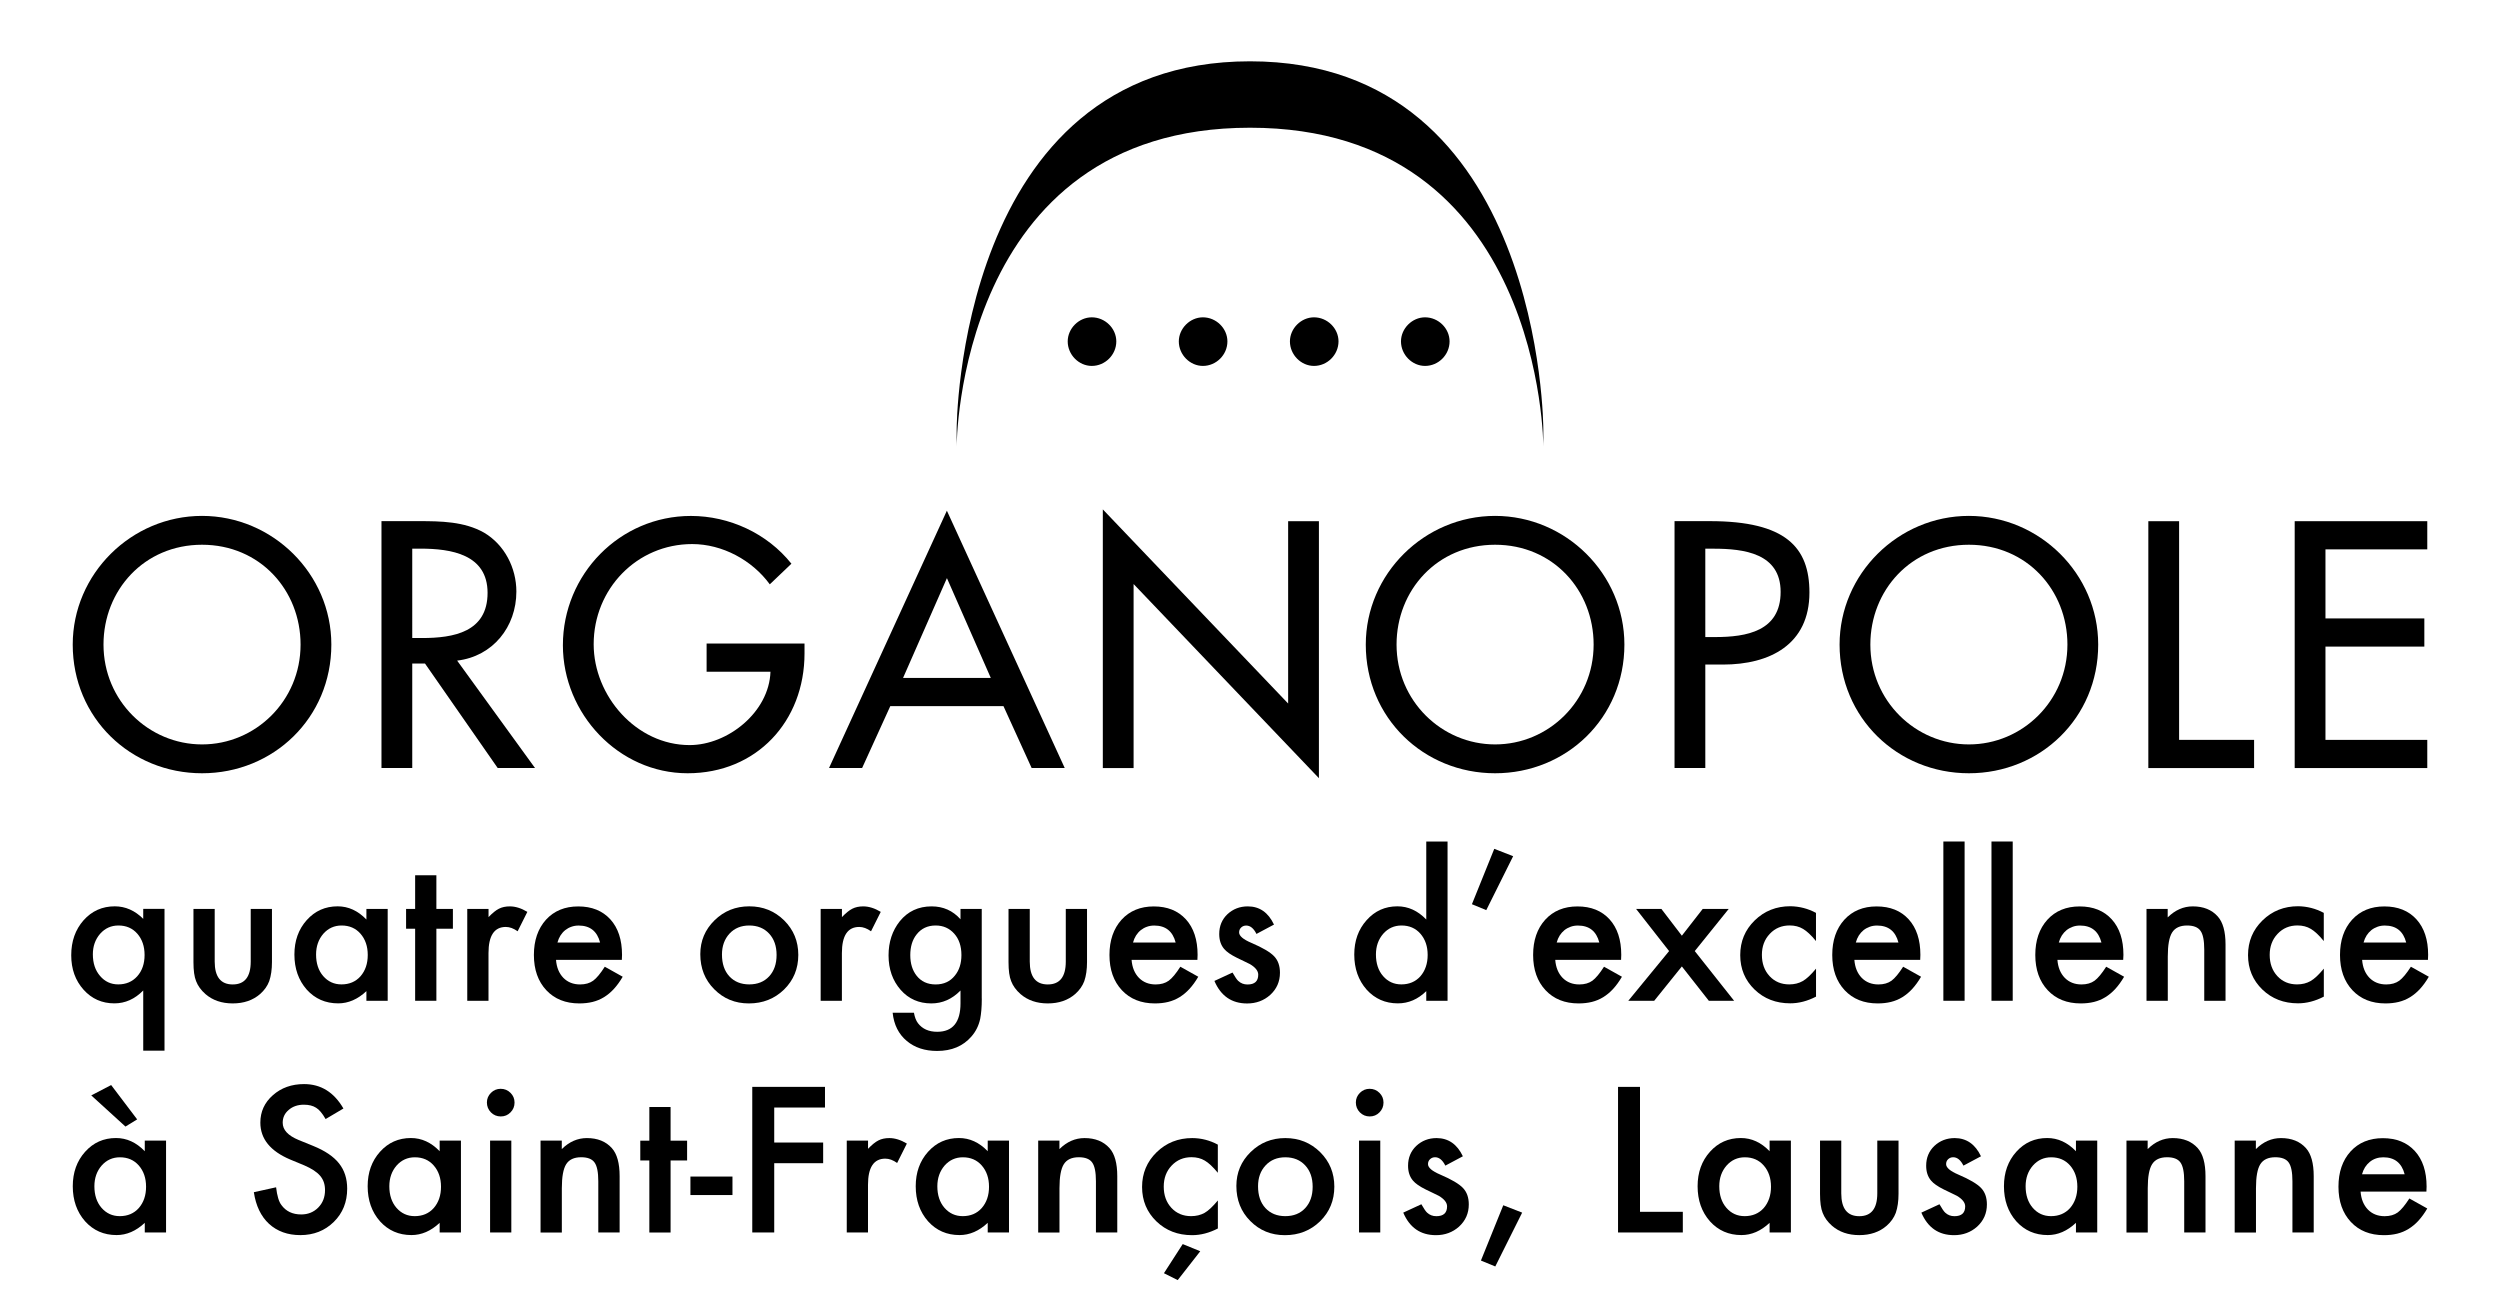 <svg enable-background="new 0 0 519.1 272.9" viewBox="0 0 519.1 272.9" xmlns="http://www.w3.org/2000/svg"><path d="m68.8 133.84c0 15.23-12.03 26.72-26.85 26.72s-26.85-11.49-26.85-26.72c0-14.68 12.17-26.72 26.85-26.72 14.68.01 26.85 12.04 26.85 26.72zm-6.39 0c0-11.29-8.43-20.73-20.46-20.73s-20.46 9.45-20.46 20.73c0 11.69 9.38 20.73 20.46 20.73 11.08.01 20.46-9.03 20.46-20.73z"/><path d="m111.09 159.47h-7.75l-15.09-21.69h-2.65v21.69h-6.39v-51.26h7.75c4.55 0 9.45.07 13.53 2.38 4.28 2.52 6.73 7.34 6.73 12.24 0 7.34-4.89 13.46-12.3 14.34zm-25.49-26.99h2.04c6.53 0 13.6-1.22 13.6-9.38 0-8.02-7.61-9.18-13.94-9.18h-1.7z"/><path d="m167.05 133.64v2.04c0 14.07-9.93 24.88-24.27 24.88s-25.9-12.37-25.9-26.58c0-14.75 11.83-26.85 26.58-26.85 7.95 0 15.84 3.6 20.87 9.92l-4.49 4.28c-3.67-5.03-9.86-8.36-16.11-8.36-11.49 0-20.46 9.31-20.46 20.8 0 10.74 8.84 20.94 19.92 20.94 7.95 0 16.52-6.87 16.79-15.23h-13.26v-5.85h20.33z"/><path d="m184.86 146.62-5.85 12.85h-6.87l24.47-53.43 24.47 53.43h-6.87l-5.85-12.85zm11.76-26.58-9.11 20.73h18.22z"/><path d="m228.99 105.77 38.48 40.31v-37.86h6.39v53.36l-38.48-40.31v38.21h-6.39z"/><path d="m337.29 133.84c0 15.23-12.03 26.72-26.85 26.72s-26.85-11.49-26.85-26.72c0-14.68 12.17-26.72 26.85-26.72 14.68.01 26.85 12.04 26.85 26.72zm-6.39 0c0-11.29-8.43-20.73-20.46-20.73s-20.46 9.45-20.46 20.73c0 11.69 9.38 20.73 20.46 20.73 11.08.01 20.46-9.03 20.46-20.73z"/><path d="m354.09 159.47h-6.39v-51.26h7.34c15.77 0 20.67 5.44 20.67 14.82 0 10.81-8.23 14.96-17.95 14.96h-3.67zm0-27.19h2.04c6.53 0 13.6-1.22 13.6-9.38 0-8.02-7.61-8.97-13.94-8.97h-1.7z"/><path d="m435.67 133.84c0 15.23-12.03 26.72-26.85 26.72s-26.85-11.49-26.85-26.72c0-14.68 12.17-26.72 26.85-26.72 14.68.01 26.85 12.04 26.85 26.72zm-6.39 0c0-11.29-8.43-20.73-20.46-20.73s-20.46 9.45-20.46 20.73c0 11.69 9.38 20.73 20.46 20.73 11.08.01 20.46-9.03 20.46-20.73z"/><path d="m452.47 153.63h15.57v5.85h-21.96v-51.26h6.39z"/><path d="m476.47 108.22h27.53v5.85h-21.14v14.34h20.53v5.85h-20.53v19.37h21.14v5.85h-27.53z"/><path d="m249.77 75.98c-2.68 0-5-2.31-5-5.09 0-2.68 2.31-5 5-5 2.78 0 5.09 2.31 5.09 5 0 2.78-2.32 5.09-5.09 5.09z"/><path d="m320.46 92.75s0-66.23-60.91-66.23-60.91 66.23-60.91 66.23v-3.58s0-76.44 60.91-76.44 60.91 76.44 60.91 76.44z"/><path d="m226.7 75.98c-2.68 0-5-2.31-5-5.09 0-2.68 2.31-5 5-5 2.78 0 5.09 2.31 5.09 5 0 2.78-2.32 5.09-5.09 5.09z"/><path d="m272.84 75.98c-2.68 0-5-2.31-5-5.09 0-2.68 2.31-5 5-5 2.78 0 5.09 2.31 5.09 5-.01 2.78-2.32 5.09-5.09 5.09z"/><path d="m295.9 75.98c-2.68 0-5-2.31-5-5.09 0-2.68 2.31-5 5-5 2.78 0 5.09 2.31 5.09 5 0 2.78-2.31 5.09-5.09 5.09z"/><path d="m29.74 218.17v-12.51c-1.75 1.79-3.75 2.68-5.99 2.68-2.57 0-4.71-.95-6.4-2.84-1.71-1.91-2.56-4.29-2.56-7.15 0-2.9.85-5.32 2.56-7.26 1.72-1.93 3.88-2.9 6.48-2.9 2.21 0 4.18.87 5.91 2.6v-2.08h4.42v29.45h-4.42zm-10.46-20.01c0 1.84.5 3.33 1.49 4.48.99 1.17 2.25 1.76 3.78 1.76 1.62 0 2.93-.56 3.94-1.68 1.02-1.14 1.53-2.61 1.53-4.43 0-1.79-.5-3.26-1.51-4.42-1-1.14-2.31-1.7-3.92-1.7-1.51 0-2.78.57-3.8 1.72-1.01 1.17-1.51 2.59-1.51 4.27z"/><path d="m44.58 188.73v10.94c0 3.16 1.25 4.74 3.74 4.74s3.74-1.58 3.74-4.74v-10.94h4.41v11.04c0 1.53-.19 2.85-.57 3.96-.37.99-1 1.89-1.9 2.68-1.49 1.29-3.38 1.94-5.68 1.94-2.28 0-4.17-.65-5.66-1.94-.91-.8-1.56-1.69-1.94-2.68-.37-.89-.55-2.21-.55-3.96v-11.04z"/><path d="m76.08 188.73h4.42v19.07h-4.42v-2c-1.81 1.7-3.77 2.54-5.85 2.54-2.64 0-4.82-.95-6.54-2.86-1.71-1.95-2.56-4.37-2.56-7.28 0-2.86.85-5.24 2.56-7.15s3.85-2.86 6.42-2.86c2.22 0 4.21.91 5.97 2.74zm-10.45 9.47c0 1.83.49 3.32 1.47 4.46 1.01 1.16 2.27 1.74 3.8 1.74 1.63 0 2.95-.56 3.95-1.68 1.01-1.16 1.51-2.64 1.51-4.43s-.5-3.26-1.51-4.42c-1-1.14-2.31-1.7-3.92-1.7-1.51 0-2.78.57-3.8 1.72-1 1.17-1.5 2.6-1.5 4.31z"/><path d="m90.61 192.84v14.96h-4.41v-14.96h-1.88v-4.11h1.88v-6.99h4.41v6.99h3.43v4.11z"/><path d="m97.03 188.73h4.41v1.7c.81-.85 1.53-1.43 2.15-1.74.64-.33 1.4-.49 2.27-.49 1.16 0 2.38.38 3.64 1.14l-2.02 4.03c-.84-.6-1.65-.9-2.45-.9-2.4 0-3.6 1.81-3.6 5.44v9.89h-4.41v-19.07z"/><path d="m129.12 199.3h-13.67c.12 1.57.63 2.81 1.53 3.74.9.91 2.06 1.37 3.47 1.37 1.1 0 2-.26 2.72-.78.71-.52 1.51-1.49 2.41-2.9l3.72 2.08c-.57.98-1.18 1.82-1.82 2.52s-1.33 1.27-2.06 1.72-1.52.78-2.37.99-1.77.31-2.76.31c-2.85 0-5.13-.91-6.85-2.74-1.72-1.84-2.58-4.28-2.58-7.32 0-3.02.84-5.46 2.51-7.32 1.68-1.84 3.92-2.76 6.7-2.76 2.81 0 5.02.89 6.66 2.68 1.62 1.78 2.43 4.24 2.43 7.38zm-4.52-3.6c-.61-2.35-2.1-3.52-4.44-3.52-.54 0-1.04.08-1.51.25-.47.16-.9.4-1.28.7-.39.31-.71.68-.99 1.11-.27.43-.48.92-.63 1.47h8.85z"/><path d="m145.41 198.12c0-2.75.99-5.1 2.96-7.03s4.37-2.9 7.21-2.9c2.85 0 5.26.97 7.24 2.92 1.96 1.95 2.94 4.33 2.94 7.17 0 2.86-.99 5.25-2.96 7.19-1.98 1.92-4.42 2.88-7.3 2.88-2.86 0-5.25-.98-7.19-2.94-1.93-1.93-2.9-4.36-2.9-7.29zm4.5.08c0 1.91.51 3.41 1.53 4.52 1.04 1.12 2.42 1.68 4.13 1.68 1.72 0 3.1-.55 4.13-1.66s1.55-2.59 1.55-4.45c0-1.85-.52-3.33-1.55-4.44-1.04-1.12-2.42-1.68-4.13-1.68-1.68 0-3.05.56-4.09 1.68-1.04 1.13-1.57 2.58-1.57 4.35z"/><path d="m170.41 188.73h4.41v1.7c.81-.85 1.53-1.43 2.15-1.74.64-.33 1.4-.49 2.27-.49 1.16 0 2.38.38 3.64 1.14l-2.02 4.03c-.84-.6-1.65-.9-2.45-.9-2.4 0-3.6 1.81-3.6 5.44v9.89h-4.41v-19.07z"/><path d="m203.86 207.35c0 .9-.03 1.69-.09 2.38s-.14 1.29-.24 1.81c-.31 1.44-.93 2.67-1.84 3.7-1.72 1.98-4.09 2.98-7.11 2.98-2.55 0-4.64-.69-6.29-2.07-1.7-1.42-2.68-3.37-2.94-5.86h4.42c.17.94.45 1.66.84 2.17.91 1.19 2.25 1.78 3.99 1.78 3.22 0 4.84-1.97 4.84-5.91v-2.66c-1.75 1.79-3.77 2.68-6.05 2.68-2.6 0-4.73-.94-6.38-2.82-1.67-1.91-2.51-4.29-2.51-7.15 0-2.78.78-5.14 2.33-7.09 1.67-2.06 3.88-3.09 6.62-3.09 2.4 0 4.4.89 5.99 2.68v-2.15h4.41v18.62zm-4.23-9.04c0-1.85-.5-3.33-1.49-4.44-1.01-1.13-2.29-1.7-3.86-1.7-1.67 0-2.99.62-3.96 1.86-.88 1.11-1.31 2.54-1.31 4.3 0 1.73.44 3.15 1.31 4.26.95 1.21 2.27 1.82 3.96 1.82 1.68 0 3.02-.61 3.99-1.84.91-1.11 1.36-2.53 1.36-4.26z"/><path d="m213.82 188.73v10.94c0 3.16 1.25 4.74 3.74 4.74s3.74-1.58 3.74-4.74v-10.94h4.41v11.04c0 1.53-.19 2.85-.57 3.96-.37.99-1 1.89-1.9 2.68-1.49 1.29-3.38 1.94-5.68 1.94-2.28 0-4.17-.65-5.66-1.94-.91-.8-1.56-1.69-1.94-2.68-.37-.89-.55-2.21-.55-3.96v-11.04z"/><path d="m248.63 199.3h-13.67c.12 1.57.63 2.81 1.53 3.74.9.91 2.06 1.37 3.47 1.37 1.1 0 2-.26 2.72-.78.71-.52 1.51-1.49 2.41-2.9l3.72 2.08c-.57.98-1.18 1.82-1.82 2.52s-1.33 1.27-2.06 1.72-1.52.78-2.37.99-1.77.31-2.76.31c-2.85 0-5.13-.91-6.85-2.74-1.72-1.84-2.58-4.28-2.58-7.32 0-3.02.84-5.46 2.51-7.32 1.68-1.84 3.92-2.76 6.7-2.76 2.81 0 5.02.89 6.66 2.68 1.62 1.78 2.43 4.24 2.43 7.38zm-4.52-3.6c-.61-2.35-2.1-3.52-4.44-3.52-.54 0-1.04.08-1.51.25-.47.16-.9.4-1.28.7-.39.31-.71.68-.99 1.11-.27.43-.48.92-.63 1.47h8.85z"/><path d="m264.53 191.98-3.64 1.94c-.57-1.16-1.29-1.74-2.13-1.74-.4 0-.75.13-1.04.4s-.43.61-.43 1.03c0 .73.85 1.45 2.55 2.17 2.34 1 3.91 1.93 4.72 2.78s1.21 1.99 1.21 3.42c0 1.84-.68 3.38-2.04 4.62-1.32 1.17-2.91 1.76-4.78 1.76-3.2 0-5.46-1.56-6.79-4.68l3.76-1.74c.52.91.92 1.5 1.19 1.74.54.5 1.17.74 1.92.74 1.49 0 2.23-.68 2.23-2.04 0-.78-.58-1.51-1.72-2.19-.44-.22-.89-.44-1.33-.65s-.89-.42-1.35-.65c-1.28-.63-2.18-1.25-2.7-1.88-.67-.8-1-1.82-1-3.07 0-1.66.57-3.03 1.7-4.11 1.16-1.08 2.57-1.63 4.23-1.63 2.44 0 4.25 1.26 5.44 3.78z"/><path d="m296.15 174.73h4.42v33.07h-4.42v-2c-1.74 1.7-3.7 2.54-5.89 2.54-2.61 0-4.78-.95-6.5-2.86-1.71-1.95-2.56-4.37-2.56-7.28 0-2.85.85-5.22 2.56-7.13 1.7-1.92 3.83-2.88 6.4-2.88 2.23 0 4.23.91 5.99 2.74zm-10.45 23.47c0 1.83.49 3.32 1.47 4.46 1 1.16 2.27 1.74 3.8 1.74 1.63 0 2.95-.56 3.96-1.68 1-1.16 1.51-2.64 1.51-4.43s-.5-3.26-1.51-4.42c-1-1.14-2.31-1.7-3.92-1.7-1.51 0-2.78.57-3.8 1.72-1.01 1.17-1.51 2.6-1.51 4.31z"/><path d="m310.27 176.25 3.92 1.53-5.58 11.2-2.98-1.23z"/><path d="m336.6 199.3h-13.67c.12 1.57.63 2.81 1.53 3.74.9.91 2.06 1.37 3.47 1.37 1.1 0 2-.26 2.72-.78.7-.52 1.51-1.49 2.41-2.9l3.72 2.08c-.57.98-1.18 1.82-1.82 2.52s-1.33 1.27-2.06 1.72-1.52.78-2.37.99-1.77.31-2.76.31c-2.85 0-5.13-.91-6.85-2.74-1.72-1.84-2.58-4.28-2.58-7.32 0-3.02.83-5.46 2.51-7.32 1.68-1.84 3.92-2.76 6.7-2.76 2.81 0 5.03.89 6.66 2.68 1.62 1.78 2.43 4.24 2.43 7.38zm-4.52-3.6c-.61-2.35-2.09-3.52-4.44-3.52-.54 0-1.04.08-1.51.25s-.9.4-1.28.7c-.38.31-.71.68-.99 1.11-.27.43-.48.92-.63 1.47h8.85z"/><path d="m346.57 197.48-6.85-8.75h5.25l4.25 5.56 4.33-5.56h5.4l-7.05 8.75 8.17 10.32h-5.25l-5.6-7.13-5.74 7.13h-5.38z"/><path d="m377.07 189.55v5.85c-1-1.23-1.91-2.07-2.7-2.53-.78-.47-1.7-.71-2.76-.71-1.66 0-3.04.58-4.13 1.74-1.1 1.16-1.64 2.62-1.64 4.37 0 1.79.53 3.26 1.59 4.41 1.07 1.15 2.43 1.72 4.09 1.72 1.06 0 1.99-.23 2.8-.69.78-.44 1.7-1.3 2.76-2.58v5.81c-1.79.93-3.58 1.39-5.36 1.39-2.95 0-5.42-.95-7.4-2.86-1.98-1.92-2.98-4.3-2.98-7.15s1-5.25 3.01-7.21 4.48-2.94 7.4-2.94c1.88.03 3.65.48 5.32 1.38z"/><path d="m398.71 199.3h-13.67c.12 1.57.63 2.81 1.53 3.74.9.91 2.06 1.37 3.47 1.37 1.1 0 2-.26 2.72-.78.7-.52 1.51-1.49 2.41-2.9l3.72 2.08c-.57.98-1.18 1.82-1.82 2.52s-1.33 1.27-2.06 1.72-1.52.78-2.37.99-1.77.31-2.76.31c-2.85 0-5.13-.91-6.85-2.74-1.72-1.84-2.58-4.28-2.58-7.32 0-3.02.83-5.46 2.51-7.32 1.68-1.84 3.92-2.76 6.7-2.76 2.81 0 5.03.89 6.66 2.68 1.62 1.78 2.43 4.24 2.43 7.38zm-4.52-3.6c-.61-2.35-2.09-3.52-4.44-3.52-.54 0-1.04.08-1.51.25s-.9.4-1.28.7c-.38.31-.71.68-.99 1.11-.27.43-.48.92-.63 1.47h8.85z"/><path d="m407.93 174.73v33.07h-4.41v-33.07z"/><path d="m417.92 174.73v33.07h-4.41v-33.07z"/><path d="m440.86 199.3h-13.66c.12 1.57.63 2.81 1.53 3.74.9.91 2.06 1.37 3.47 1.37 1.1 0 2-.26 2.72-.78.7-.52 1.51-1.49 2.41-2.9l3.72 2.08c-.57.98-1.18 1.82-1.82 2.52s-1.33 1.27-2.06 1.72-1.52.78-2.37.99-1.77.31-2.76.31c-2.85 0-5.13-.91-6.85-2.74-1.72-1.84-2.58-4.28-2.58-7.32 0-3.02.83-5.46 2.51-7.32 1.68-1.84 3.92-2.76 6.7-2.76 2.81 0 5.03.89 6.66 2.68 1.62 1.78 2.43 4.24 2.43 7.38zm-4.52-3.6c-.61-2.35-2.09-3.52-4.44-3.52-.54 0-1.04.08-1.51.25s-.9.4-1.28.7c-.38.31-.71.68-.99 1.11-.27.43-.48.92-.63 1.47h8.85z"/><path d="m445.68 188.73h4.42v1.76c1.54-1.53 3.28-2.29 5.21-2.29 2.22 0 3.95.7 5.19 2.1 1.07 1.19 1.61 3.13 1.61 5.81v11.69h-4.42v-10.64c0-1.88-.26-3.17-.78-3.89-.51-.73-1.44-1.1-2.78-1.1-1.46 0-2.5.48-3.11 1.45-.6.95-.9 2.61-.9 4.99v9.19h-4.42v-19.07z"/><path d="m482.51 189.55v5.85c-1-1.23-1.91-2.07-2.7-2.53-.78-.47-1.7-.71-2.76-.71-1.66 0-3.04.58-4.13 1.74-1.1 1.16-1.64 2.62-1.64 4.37 0 1.79.53 3.26 1.59 4.41 1.07 1.15 2.43 1.72 4.09 1.72 1.06 0 1.99-.23 2.8-.69.78-.44 1.7-1.3 2.76-2.58v5.81c-1.79.93-3.58 1.39-5.36 1.39-2.95 0-5.42-.95-7.4-2.86-1.98-1.92-2.98-4.3-2.98-7.15s1-5.25 3.01-7.21 4.48-2.94 7.4-2.94c1.87.03 3.65.48 5.32 1.38z"/><path d="m504.14 199.3h-13.67c.12 1.57.63 2.81 1.53 3.74.9.91 2.06 1.37 3.47 1.37 1.1 0 2-.26 2.72-.78.7-.52 1.51-1.49 2.41-2.9l3.72 2.08c-.57.98-1.18 1.82-1.82 2.52s-1.33 1.27-2.06 1.72-1.52.78-2.37.99-1.77.31-2.76.31c-2.85 0-5.13-.91-6.85-2.74-1.72-1.84-2.58-4.28-2.58-7.32 0-3.02.83-5.46 2.51-7.32 1.68-1.84 3.92-2.76 6.7-2.76 2.81 0 5.03.89 6.66 2.68 1.62 1.78 2.43 4.24 2.43 7.38zm-4.52-3.6c-.61-2.35-2.09-3.52-4.44-3.52-.54 0-1.04.08-1.51.25s-.9.4-1.28.7c-.38.31-.71.68-.99 1.11-.27.43-.48.92-.63 1.47h8.85z"/><path d="m30.06 236.84h4.42v19.07h-4.42v-2c-1.81 1.7-3.77 2.54-5.85 2.54-2.64 0-4.82-.95-6.54-2.86-1.71-1.94-2.56-4.37-2.56-7.28 0-2.86.85-5.24 2.56-7.15s3.85-2.86 6.42-2.86c2.22 0 4.21.91 5.97 2.74zm-11.11-9.39 4.13-2.15 5.4 7.13-2.43 1.49zm.65 18.87c0 1.83.49 3.32 1.47 4.46 1.01 1.16 2.27 1.74 3.8 1.74 1.63 0 2.95-.56 3.95-1.68 1.01-1.16 1.51-2.64 1.51-4.42 0-1.79-.5-3.26-1.51-4.42-1-1.14-2.31-1.7-3.92-1.7-1.51 0-2.78.57-3.8 1.72-1 1.16-1.5 2.59-1.5 4.3z"/><path d="m71.31 230.17-3.7 2.19c-.69-1.2-1.35-1.98-1.98-2.35-.65-.42-1.5-.63-2.53-.63-1.27 0-2.32.36-3.15 1.08-.84.71-1.25 1.59-1.25 2.67 0 1.48 1.1 2.66 3.29 3.57l3.02 1.23c2.45.99 4.25 2.2 5.38 3.63 1.14 1.43 1.7 3.18 1.7 5.26 0 2.78-.93 5.08-2.78 6.9-1.87 1.83-4.18 2.74-6.95 2.74-2.62 0-4.79-.78-6.5-2.34-1.68-1.56-2.73-3.75-3.15-6.57l4.62-1.02c.21 1.78.57 3 1.1 3.68.94 1.3 2.31 1.96 4.11 1.96 1.42 0 2.6-.48 3.54-1.43s1.41-2.16 1.41-3.62c0-.59-.08-1.13-.24-1.61-.16-.49-.42-.94-.76-1.35-.35-.41-.79-.79-1.34-1.15s-1.2-.7-1.96-1.03l-2.92-1.21c-4.14-1.75-6.21-4.3-6.21-7.67 0-2.27.87-4.17 2.6-5.69 1.74-1.54 3.9-2.31 6.48-2.31 3.49 0 6.21 1.69 8.17 5.07z"/><path d="m91.29 236.84h4.42v19.07h-4.42v-2c-1.81 1.7-3.77 2.54-5.85 2.54-2.64 0-4.82-.95-6.54-2.86-1.71-1.94-2.56-4.37-2.56-7.28 0-2.86.85-5.24 2.56-7.15s3.85-2.86 6.42-2.86c2.22 0 4.21.91 5.97 2.74zm-10.45 9.48c0 1.83.49 3.32 1.47 4.46 1.01 1.16 2.27 1.74 3.8 1.74 1.63 0 2.95-.56 3.95-1.68 1.01-1.16 1.51-2.64 1.51-4.42 0-1.79-.5-3.26-1.51-4.42-1-1.14-2.31-1.7-3.92-1.7-1.51 0-2.78.57-3.8 1.72-1 1.16-1.5 2.59-1.5 4.3z"/><path d="m101.1 228.92c0-.77.28-1.44.84-2s1.23-.84 2.02-.84c.8 0 1.48.28 2.04.84.56.55.84 1.22.84 2.02s-.28 1.48-.84 2.04c-.55.56-1.22.84-2.02.84s-1.48-.28-2.04-.84c-.56-.57-.84-1.26-.84-2.06zm5.07 7.92v19.07h-4.41v-19.07z"/><path d="m112.23 236.84h4.42v1.76c1.54-1.53 3.28-2.29 5.21-2.29 2.22 0 3.95.7 5.19 2.09 1.07 1.19 1.61 3.13 1.61 5.82v11.69h-4.43v-10.64c0-1.88-.26-3.17-.78-3.89-.51-.73-1.44-1.09-2.78-1.09-1.46 0-2.5.48-3.11 1.45-.6.95-.9 2.61-.9 4.99v9.19h-4.42v-19.08z"/><path d="m139.24 240.96v14.96h-4.41v-14.96h-1.88v-4.11h1.88v-6.99h4.41v6.99h3.43v4.11z"/><path d="m143.36 244.3h8.73v3.84h-8.73z"/><path d="m171.29 229.97h-10.53v7.26h10.16v4.29h-10.16v14.39h-4.56v-30.23h15.1v4.29z"/><path d="m175.83 236.84h4.41v1.7c.81-.85 1.53-1.43 2.15-1.74.64-.33 1.4-.49 2.27-.49 1.16 0 2.38.38 3.64 1.14l-2.02 4.03c-.84-.6-1.65-.9-2.45-.9-2.4 0-3.6 1.81-3.6 5.44v9.89h-4.41v-19.07z"/><path d="m205.09 236.84h4.42v19.07h-4.42v-2c-1.81 1.7-3.77 2.54-5.85 2.54-2.64 0-4.82-.95-6.54-2.86-1.71-1.94-2.56-4.37-2.56-7.28 0-2.86.85-5.24 2.56-7.15s3.85-2.86 6.42-2.86c2.22 0 4.21.91 5.97 2.74zm-10.46 9.48c0 1.83.49 3.32 1.47 4.46 1.01 1.16 2.27 1.74 3.8 1.74 1.63 0 2.95-.56 3.95-1.68 1.01-1.16 1.51-2.64 1.51-4.42 0-1.79-.5-3.26-1.51-4.42-1-1.14-2.31-1.7-3.92-1.7-1.51 0-2.78.57-3.8 1.72-.99 1.16-1.5 2.59-1.5 4.3z"/><path d="m215.56 236.84h4.42v1.76c1.54-1.53 3.28-2.29 5.21-2.29 2.22 0 3.95.7 5.19 2.09 1.07 1.19 1.61 3.13 1.61 5.82v11.69h-4.43v-10.64c0-1.88-.26-3.17-.78-3.89-.51-.73-1.44-1.09-2.78-1.09-1.46 0-2.5.48-3.11 1.45-.6.95-.9 2.61-.9 4.99v9.19h-4.42v-19.08z"/><path d="m252.87 237.67v5.85c-1.01-1.23-1.91-2.07-2.7-2.53-.78-.47-1.7-.71-2.76-.71-1.66 0-3.03.58-4.13 1.74s-1.64 2.62-1.64 4.37c0 1.79.53 3.26 1.59 4.41 1.07 1.15 2.43 1.72 4.09 1.72 1.06 0 1.99-.23 2.8-.68.78-.44 1.7-1.31 2.76-2.58v5.82c-1.79.93-3.58 1.39-5.36 1.39-2.95 0-5.42-.95-7.4-2.86-1.98-1.92-2.98-4.3-2.98-7.15 0-2.84 1.01-5.25 3.02-7.21s4.48-2.94 7.4-2.94c1.86.01 3.64.46 5.31 1.36zm-3.65 22.14-4.68 5.99-2.86-1.43 3.9-6.05z"/><path d="m256.72 246.24c0-2.75.99-5.1 2.96-7.03s4.37-2.9 7.2-2.9c2.85 0 5.26.97 7.24 2.92 1.96 1.95 2.94 4.33 2.94 7.17 0 2.86-.99 5.25-2.96 7.19-1.98 1.92-4.42 2.88-7.3 2.88-2.86 0-5.25-.98-7.19-2.94-1.93-1.94-2.89-4.36-2.89-7.29zm4.5.08c0 1.91.51 3.41 1.53 4.52 1.04 1.12 2.42 1.68 4.13 1.68 1.72 0 3.1-.55 4.13-1.66s1.55-2.59 1.55-4.44-.52-3.33-1.55-4.44c-1.04-1.12-2.42-1.68-4.13-1.68-1.68 0-3.05.56-4.09 1.68-1.05 1.12-1.57 2.57-1.57 4.34z"/><path d="m281.53 228.92c0-.77.28-1.44.84-2s1.23-.84 2.02-.84c.8 0 1.48.28 2.04.84.56.55.84 1.22.84 2.02s-.28 1.48-.84 2.04c-.55.56-1.22.84-2.02.84s-1.48-.28-2.04-.84c-.56-.57-.84-1.26-.84-2.06zm5.07 7.92v19.07h-4.41v-19.07z"/><path d="m303.75 240.09-3.64 1.94c-.58-1.16-1.29-1.74-2.13-1.74-.4 0-.75.13-1.04.4s-.43.61-.43 1.03c0 .73.85 1.45 2.54 2.17 2.34 1 3.91 1.93 4.72 2.78s1.21 1.99 1.21 3.42c0 1.84-.68 3.38-2.04 4.62-1.32 1.17-2.91 1.76-4.78 1.76-3.2 0-5.46-1.56-6.79-4.68l3.76-1.74c.52.91.92 1.5 1.19 1.74.54.5 1.17.74 1.92.74 1.49 0 2.23-.68 2.23-2.04 0-.78-.58-1.51-1.72-2.19-.44-.22-.89-.44-1.33-.65s-.89-.42-1.35-.65c-1.28-.63-2.18-1.25-2.7-1.88-.67-.8-1-1.82-1-3.07 0-1.66.57-3.03 1.7-4.11 1.16-1.08 2.57-1.63 4.23-1.63 2.44.01 4.26 1.27 5.45 3.78z"/><path d="m312.14 250.26 3.92 1.53-5.58 11.18-2.98-1.23z"/><path d="m340.53 225.68v25.94h8.89v4.29h-13.45v-30.23z"/><path d="m367.44 236.84h4.42v19.07h-4.42v-2c-1.81 1.7-3.77 2.54-5.85 2.54-2.64 0-4.82-.95-6.54-2.86-1.71-1.94-2.56-4.37-2.56-7.28 0-2.86.85-5.24 2.56-7.15s3.85-2.86 6.42-2.86c2.22 0 4.21.91 5.97 2.74zm-10.45 9.48c0 1.83.49 3.32 1.47 4.46 1 1.16 2.27 1.74 3.8 1.74 1.63 0 2.95-.56 3.96-1.68 1-1.16 1.51-2.64 1.51-4.42 0-1.79-.5-3.26-1.51-4.42-1-1.14-2.31-1.7-3.92-1.7-1.51 0-2.78.57-3.8 1.72-1.01 1.16-1.51 2.59-1.51 4.3z"/><path d="m382.32 236.84v10.95c0 3.16 1.25 4.74 3.74 4.74s3.74-1.58 3.74-4.74v-10.95h4.41v11.04c0 1.53-.19 2.85-.57 3.96-.37.99-1 1.89-1.9 2.68-1.49 1.29-3.38 1.94-5.68 1.94-2.28 0-4.17-.65-5.66-1.94-.91-.8-1.56-1.69-1.94-2.68-.37-.89-.55-2.21-.55-3.96v-11.04z"/><path d="m411.33 240.09-3.64 1.94c-.58-1.16-1.29-1.74-2.13-1.74-.4 0-.75.13-1.04.4s-.43.61-.43 1.03c0 .73.85 1.45 2.54 2.17 2.34 1 3.91 1.93 4.72 2.78s1.21 1.99 1.21 3.42c0 1.84-.68 3.38-2.04 4.62-1.32 1.17-2.91 1.76-4.78 1.76-3.2 0-5.46-1.56-6.79-4.68l3.76-1.74c.52.91.92 1.5 1.19 1.74.54.5 1.17.74 1.92.74 1.49 0 2.23-.68 2.23-2.04 0-.78-.58-1.51-1.72-2.19-.44-.22-.89-.44-1.33-.65s-.89-.42-1.35-.65c-1.28-.63-2.18-1.25-2.7-1.88-.67-.8-1-1.82-1-3.07 0-1.66.57-3.03 1.7-4.11 1.16-1.08 2.57-1.63 4.23-1.63 2.44.01 4.26 1.27 5.45 3.78z"/><path d="m431.05 236.84h4.42v19.07h-4.42v-2c-1.81 1.7-3.77 2.54-5.85 2.54-2.64 0-4.82-.95-6.54-2.86-1.71-1.94-2.56-4.37-2.56-7.28 0-2.86.85-5.24 2.56-7.15s3.85-2.86 6.42-2.86c2.22 0 4.21.91 5.97 2.74zm-10.45 9.48c0 1.83.49 3.32 1.47 4.46 1 1.16 2.27 1.74 3.8 1.74 1.63 0 2.95-.56 3.96-1.68 1-1.16 1.51-2.64 1.51-4.42 0-1.79-.5-3.26-1.51-4.42-1-1.14-2.31-1.7-3.92-1.7-1.51 0-2.78.57-3.8 1.72-1.01 1.16-1.51 2.59-1.51 4.3z"/><path d="m441.52 236.84h4.42v1.76c1.54-1.53 3.28-2.29 5.21-2.29 2.22 0 3.95.7 5.19 2.09 1.07 1.19 1.61 3.13 1.61 5.82v11.69h-4.42v-10.64c0-1.88-.26-3.17-.78-3.89-.51-.73-1.44-1.09-2.78-1.09-1.46 0-2.5.48-3.11 1.45-.6.95-.9 2.61-.9 4.99v9.19h-4.42v-19.08z"/><path d="m463.99 236.84h4.42v1.76c1.54-1.53 3.28-2.29 5.21-2.29 2.22 0 3.95.7 5.19 2.09 1.07 1.19 1.61 3.13 1.61 5.82v11.69h-4.42v-10.64c0-1.88-.26-3.17-.78-3.89-.51-.73-1.44-1.09-2.78-1.09-1.46 0-2.5.48-3.11 1.45-.6.95-.9 2.61-.9 4.99v9.19h-4.42v-19.08z"/><path d="m503.82 247.42h-13.67c.12 1.57.63 2.81 1.53 3.74.9.91 2.06 1.37 3.47 1.37 1.1 0 2-.26 2.72-.78.7-.52 1.51-1.49 2.41-2.9l3.72 2.08c-.57.98-1.18 1.82-1.82 2.52s-1.33 1.27-2.06 1.72-1.52.78-2.37.99-1.77.31-2.76.31c-2.85 0-5.13-.91-6.85-2.74-1.72-1.84-2.58-4.28-2.58-7.32 0-3.01.83-5.46 2.51-7.32 1.68-1.84 3.92-2.76 6.7-2.76 2.81 0 5.03.89 6.66 2.68 1.62 1.78 2.43 4.24 2.43 7.38zm-4.52-3.6c-.61-2.35-2.09-3.52-4.44-3.52-.54 0-1.04.08-1.51.24s-.9.4-1.28.71-.71.68-.99 1.11c-.27.43-.48.92-.63 1.47h8.85z"/></svg>